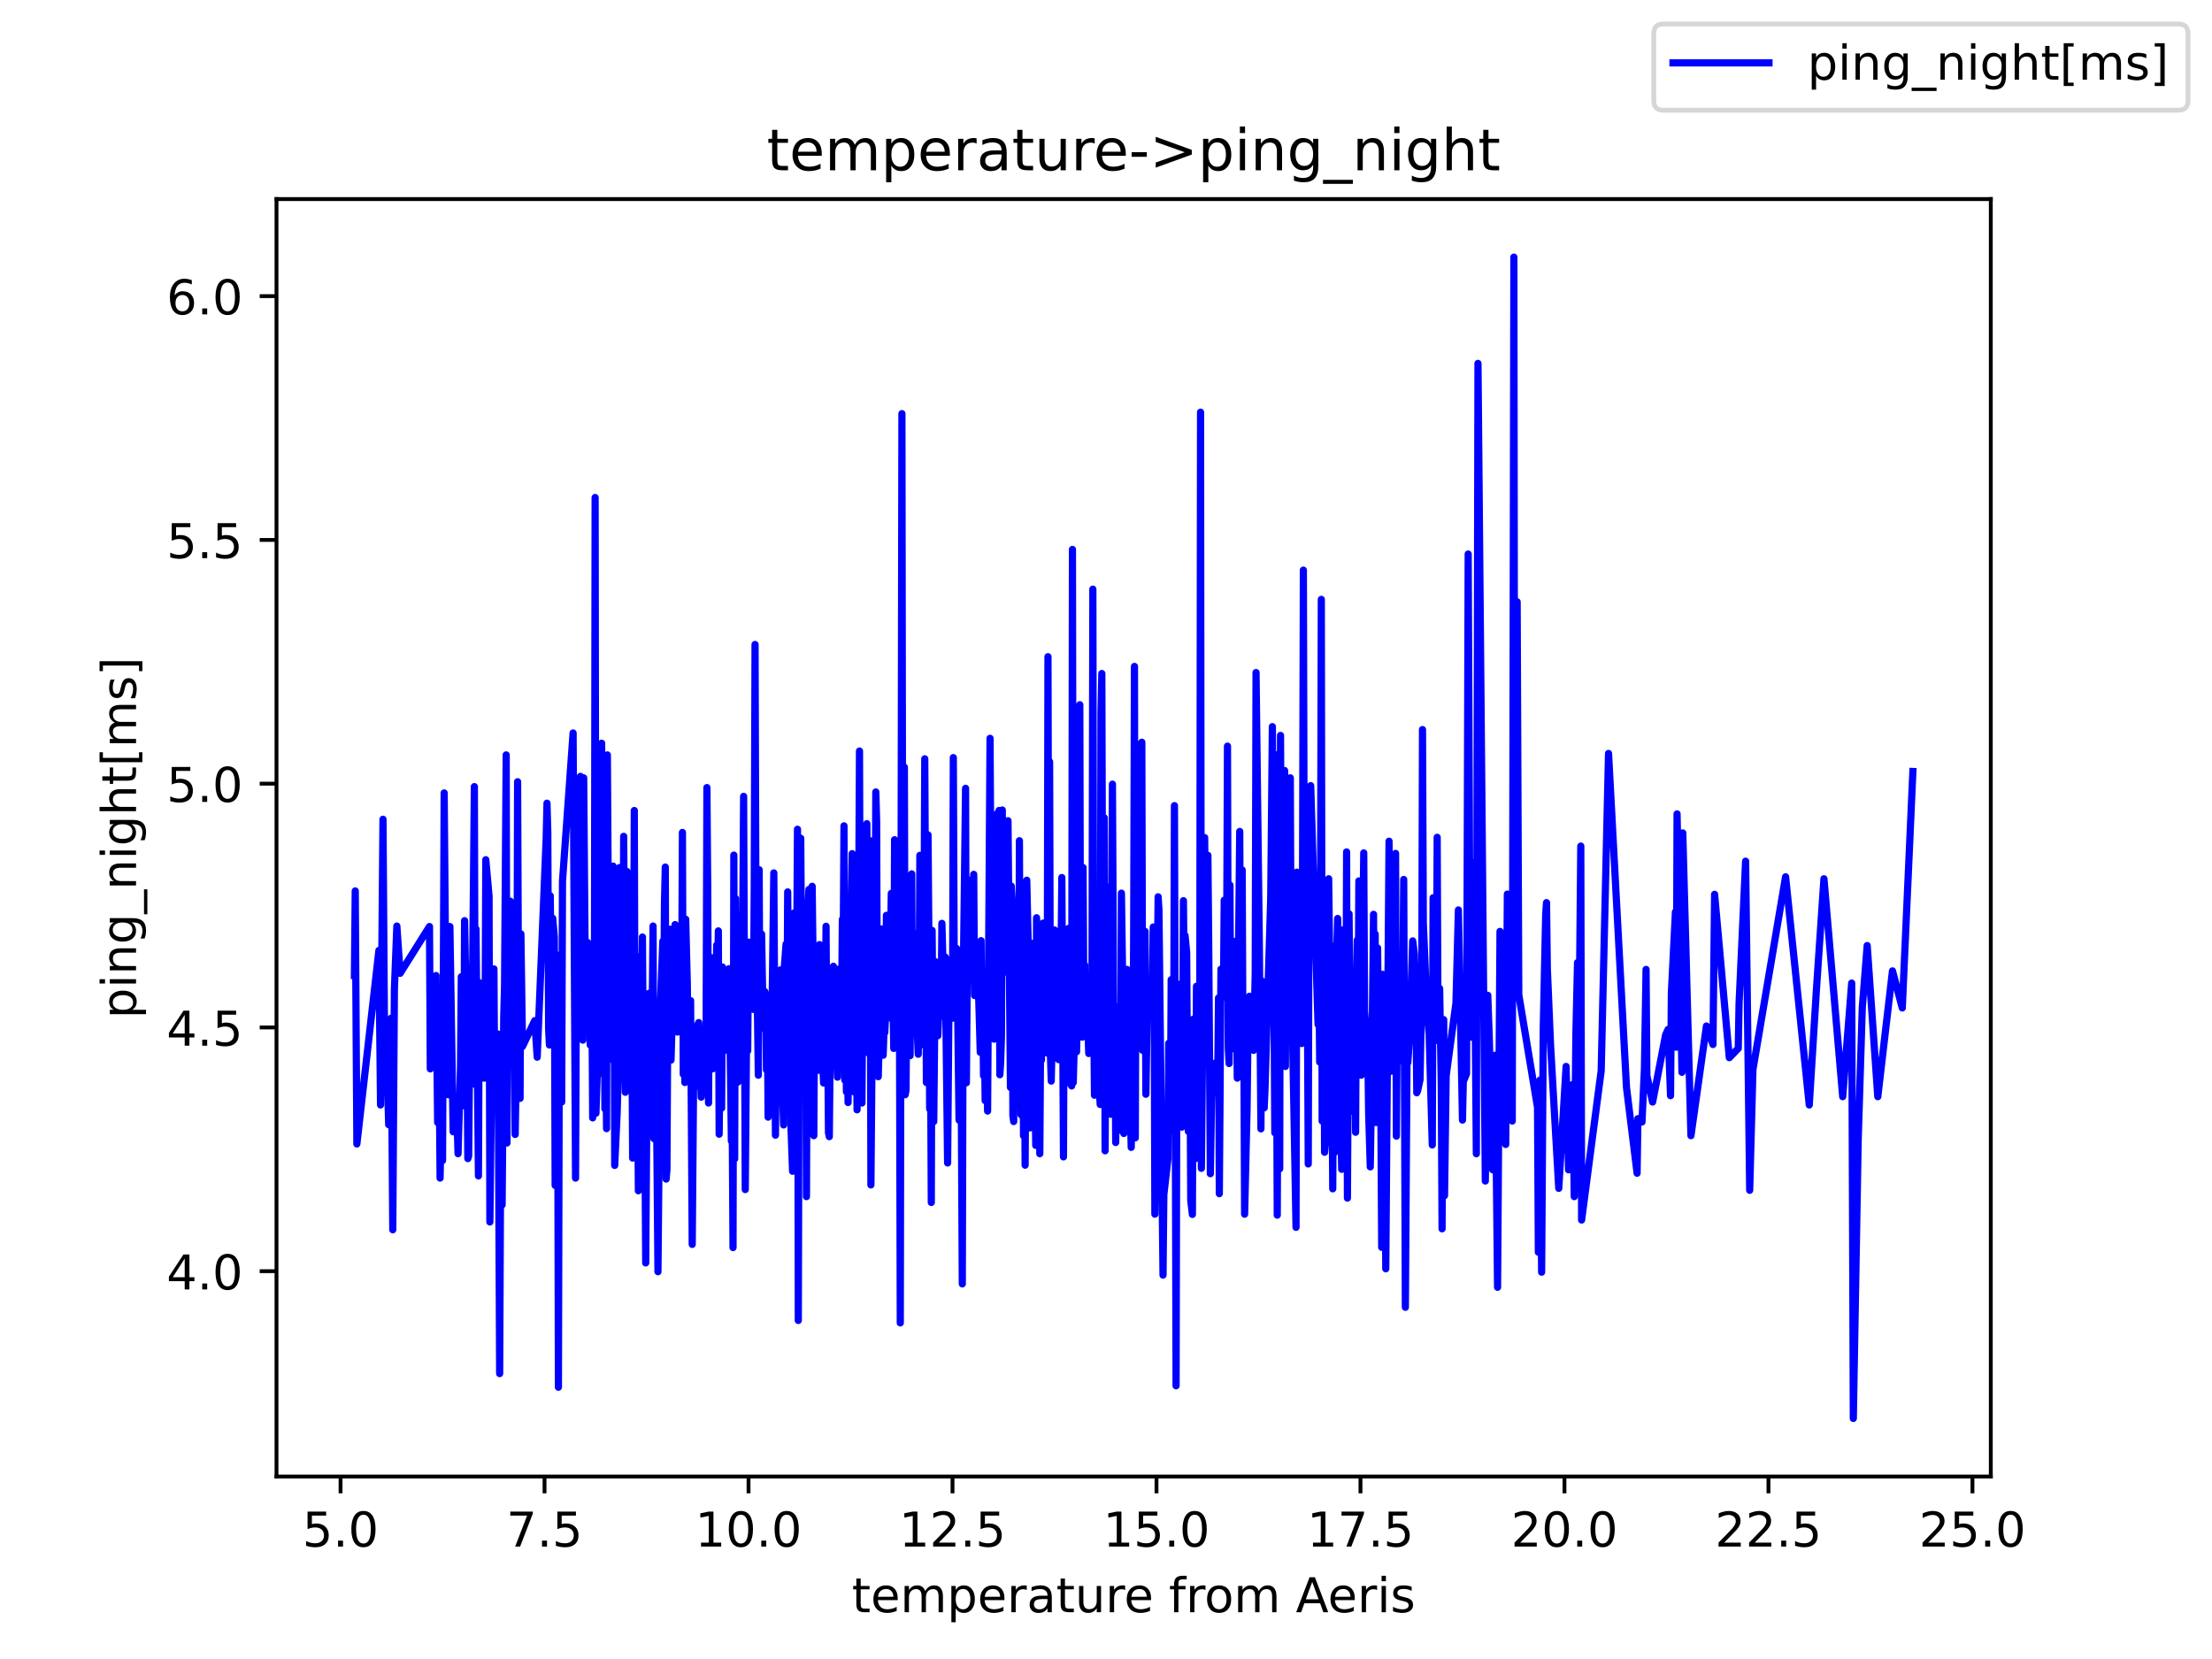 <?xml version="1.0" encoding="utf-8" standalone="no"?>
<!DOCTYPE svg PUBLIC "-//W3C//DTD SVG 1.1//EN"
  "http://www.w3.org/Graphics/SVG/1.1/DTD/svg11.dtd">
<!-- Created with matplotlib (https://matplotlib.org/) -->
<svg height="345.6pt" version="1.1" viewBox="0 0 460.8 345.6" width="460.8pt" xmlns="http://www.w3.org/2000/svg" xmlns:xlink="http://www.w3.org/1999/xlink">
 <defs>
  <style type="text/css">*{stroke-linecap:butt;stroke-linejoin:round;}</style>
 </defs>
 <g id="figure_1">
  <g id="patch_1">
   <path d="M 0 345.6 
L 460.8 345.6 
L 460.8 0 
L 0 0 
z
" style="fill:#ffffff;"/>
  </g>
  <g id="axes_1">
   <g id="patch_2">
    <path d="M 57.6 307.584 
L 414.72 307.584 
L 414.72 41.472 
L 57.6 41.472 
z
" style="fill:#ffffff;"/>
   </g>
   <g id="matplotlib.axis_1">
    <g id="xtick_1">
     <g id="line2d_1">
      <defs>
       <path d="M 0 0 
L 0 3.5 
" id="mc6a56d6d89" style="stroke:#000000;stroke-width:0.8;"/>
      </defs>
      <g>
       <use style="stroke:#000000;stroke-width:0.8;" x="70.943" xlink:href="#mc6a56d6d89" y="307.584"/>
      </g>
     </g>
     <g id="text_1">
      <!-- 5.0 -->
      <g transform="translate(62.992 322.182)scale(0.1 -0.1)">
       <defs>
        <path d="M 10.797 72.906 
L 49.516 72.906 
L 49.516 64.594 
L 19.828 64.594 
L 19.828 46.734 
Q 21.969 47.469 24.109 47.828 
Q 26.266 48.188 28.422 48.188 
Q 40.625 48.188 47.75 41.5 
Q 54.891 34.812 54.891 23.391 
Q 54.891 11.625 47.562 5.094 
Q 40.234 -1.422 26.906 -1.422 
Q 22.312 -1.422 17.547 -0.641 
Q 12.797 0.141 7.719 1.703 
L 7.719 11.625 
Q 12.109 9.234 16.797 8.062 
Q 21.484 6.891 26.703 6.891 
Q 35.156 6.891 40.078 11.328 
Q 45.016 15.766 45.016 23.391 
Q 45.016 31 40.078 35.438 
Q 35.156 39.891 26.703 39.891 
Q 22.75 39.891 18.812 39.016 
Q 14.891 38.141 10.797 36.281 
z
" id="DejaVuSans-53"/>
        <path d="M 10.688 12.406 
L 21 12.406 
L 21 0 
L 10.688 0 
z
" id="DejaVuSans-46"/>
        <path d="M 31.781 66.406 
Q 24.172 66.406 20.328 58.906 
Q 16.5 51.422 16.5 36.375 
Q 16.5 21.391 20.328 13.891 
Q 24.172 6.391 31.781 6.391 
Q 39.453 6.391 43.281 13.891 
Q 47.125 21.391 47.125 36.375 
Q 47.125 51.422 43.281 58.906 
Q 39.453 66.406 31.781 66.406 
z
M 31.781 74.219 
Q 44.047 74.219 50.516 64.516 
Q 56.984 54.828 56.984 36.375 
Q 56.984 17.969 50.516 8.266 
Q 44.047 -1.422 31.781 -1.422 
Q 19.531 -1.422 13.062 8.266 
Q 6.594 17.969 6.594 36.375 
Q 6.594 54.828 13.062 64.516 
Q 19.531 74.219 31.781 74.219 
z
" id="DejaVuSans-48"/>
       </defs>
       <use xlink:href="#DejaVuSans-53"/>
       <use x="63.623" xlink:href="#DejaVuSans-46"/>
       <use x="95.41" xlink:href="#DejaVuSans-48"/>
      </g>
     </g>
    </g>
    <g id="xtick_2">
     <g id="line2d_2">
      <g>
       <use style="stroke:#000000;stroke-width:0.8;" x="113.437" xlink:href="#mc6a56d6d89" y="307.584"/>
      </g>
     </g>
     <g id="text_2">
      <!-- 7.5 -->
      <g transform="translate(105.486 322.182)scale(0.1 -0.1)">
       <defs>
        <path d="M 8.203 72.906 
L 55.078 72.906 
L 55.078 68.703 
L 28.609 0 
L 18.312 0 
L 43.219 64.594 
L 8.203 64.594 
z
" id="DejaVuSans-55"/>
       </defs>
       <use xlink:href="#DejaVuSans-55"/>
       <use x="63.623" xlink:href="#DejaVuSans-46"/>
       <use x="95.41" xlink:href="#DejaVuSans-53"/>
      </g>
     </g>
    </g>
    <g id="xtick_3">
     <g id="line2d_3">
      <g>
       <use style="stroke:#000000;stroke-width:0.8;" x="155.931" xlink:href="#mc6a56d6d89" y="307.584"/>
      </g>
     </g>
     <g id="text_3">
      <!-- 10.0 -->
      <g transform="translate(144.798 322.182)scale(0.1 -0.1)">
       <defs>
        <path d="M 12.406 8.297 
L 28.516 8.297 
L 28.516 63.922 
L 10.984 60.406 
L 10.984 69.391 
L 28.422 72.906 
L 38.281 72.906 
L 38.281 8.297 
L 54.391 8.297 
L 54.391 0 
L 12.406 0 
z
" id="DejaVuSans-49"/>
       </defs>
       <use xlink:href="#DejaVuSans-49"/>
       <use x="63.623" xlink:href="#DejaVuSans-48"/>
       <use x="127.246" xlink:href="#DejaVuSans-46"/>
       <use x="159.033" xlink:href="#DejaVuSans-48"/>
      </g>
     </g>
    </g>
    <g id="xtick_4">
     <g id="line2d_4">
      <g>
       <use style="stroke:#000000;stroke-width:0.8;" x="198.425" xlink:href="#mc6a56d6d89" y="307.584"/>
      </g>
     </g>
     <g id="text_4">
      <!-- 12.5 -->
      <g transform="translate(187.292 322.182)scale(0.1 -0.1)">
       <defs>
        <path d="M 19.188 8.297 
L 53.609 8.297 
L 53.609 0 
L 7.328 0 
L 7.328 8.297 
Q 12.938 14.109 22.625 23.891 
Q 32.328 33.688 34.812 36.531 
Q 39.547 41.844 41.422 45.531 
Q 43.312 49.219 43.312 52.781 
Q 43.312 58.594 39.234 62.25 
Q 35.156 65.922 28.609 65.922 
Q 23.969 65.922 18.812 64.312 
Q 13.672 62.703 7.812 59.422 
L 7.812 69.391 
Q 13.766 71.781 18.938 73 
Q 24.125 74.219 28.422 74.219 
Q 39.75 74.219 46.484 68.547 
Q 53.219 62.891 53.219 53.422 
Q 53.219 48.922 51.531 44.891 
Q 49.859 40.875 45.406 35.406 
Q 44.188 33.984 37.641 27.219 
Q 31.109 20.453 19.188 8.297 
z
" id="DejaVuSans-50"/>
       </defs>
       <use xlink:href="#DejaVuSans-49"/>
       <use x="63.623" xlink:href="#DejaVuSans-50"/>
       <use x="127.246" xlink:href="#DejaVuSans-46"/>
       <use x="159.033" xlink:href="#DejaVuSans-53"/>
      </g>
     </g>
    </g>
    <g id="xtick_5">
     <g id="line2d_5">
      <g>
       <use style="stroke:#000000;stroke-width:0.8;" x="240.919" xlink:href="#mc6a56d6d89" y="307.584"/>
      </g>
     </g>
     <g id="text_5">
      <!-- 15.0 -->
      <g transform="translate(229.787 322.182)scale(0.1 -0.1)">
       <use xlink:href="#DejaVuSans-49"/>
       <use x="63.623" xlink:href="#DejaVuSans-53"/>
       <use x="127.246" xlink:href="#DejaVuSans-46"/>
       <use x="159.033" xlink:href="#DejaVuSans-48"/>
      </g>
     </g>
    </g>
    <g id="xtick_6">
     <g id="line2d_6">
      <g>
       <use style="stroke:#000000;stroke-width:0.8;" x="283.413" xlink:href="#mc6a56d6d89" y="307.584"/>
      </g>
     </g>
     <g id="text_6">
      <!-- 17.5 -->
      <g transform="translate(272.281 322.182)scale(0.1 -0.1)">
       <use xlink:href="#DejaVuSans-49"/>
       <use x="63.623" xlink:href="#DejaVuSans-55"/>
       <use x="127.246" xlink:href="#DejaVuSans-46"/>
       <use x="159.033" xlink:href="#DejaVuSans-53"/>
      </g>
     </g>
    </g>
    <g id="xtick_7">
     <g id="line2d_7">
      <g>
       <use style="stroke:#000000;stroke-width:0.8;" x="325.907" xlink:href="#mc6a56d6d89" y="307.584"/>
      </g>
     </g>
     <g id="text_7">
      <!-- 20.0 -->
      <g transform="translate(314.775 322.182)scale(0.1 -0.1)">
       <use xlink:href="#DejaVuSans-50"/>
       <use x="63.623" xlink:href="#DejaVuSans-48"/>
       <use x="127.246" xlink:href="#DejaVuSans-46"/>
       <use x="159.033" xlink:href="#DejaVuSans-48"/>
      </g>
     </g>
    </g>
    <g id="xtick_8">
     <g id="line2d_8">
      <g>
       <use style="stroke:#000000;stroke-width:0.8;" x="368.401" xlink:href="#mc6a56d6d89" y="307.584"/>
      </g>
     </g>
     <g id="text_8">
      <!-- 22.5 -->
      <g transform="translate(357.269 322.182)scale(0.1 -0.1)">
       <use xlink:href="#DejaVuSans-50"/>
       <use x="63.623" xlink:href="#DejaVuSans-50"/>
       <use x="127.246" xlink:href="#DejaVuSans-46"/>
       <use x="159.033" xlink:href="#DejaVuSans-53"/>
      </g>
     </g>
    </g>
    <g id="xtick_9">
     <g id="line2d_9">
      <g>
       <use style="stroke:#000000;stroke-width:0.8;" x="410.896" xlink:href="#mc6a56d6d89" y="307.584"/>
      </g>
     </g>
     <g id="text_9">
      <!-- 25.0 -->
      <g transform="translate(399.763 322.182)scale(0.1 -0.1)">
       <use xlink:href="#DejaVuSans-50"/>
       <use x="63.623" xlink:href="#DejaVuSans-53"/>
       <use x="127.246" xlink:href="#DejaVuSans-46"/>
       <use x="159.033" xlink:href="#DejaVuSans-48"/>
      </g>
     </g>
    </g>
    <g id="text_10">
     <!-- temperature from Aeris -->
     <g transform="translate(177.465 335.861)scale(0.1 -0.1)">
      <defs>
       <path d="M 18.312 70.219 
L 18.312 54.688 
L 36.812 54.688 
L 36.812 47.703 
L 18.312 47.703 
L 18.312 18.016 
Q 18.312 11.328 20.141 9.422 
Q 21.969 7.516 27.594 7.516 
L 36.812 7.516 
L 36.812 0 
L 27.594 0 
Q 17.188 0 13.234 3.875 
Q 9.281 7.766 9.281 18.016 
L 9.281 47.703 
L 2.688 47.703 
L 2.688 54.688 
L 9.281 54.688 
L 9.281 70.219 
z
" id="DejaVuSans-116"/>
       <path d="M 56.203 29.594 
L 56.203 25.203 
L 14.891 25.203 
Q 15.484 15.922 20.484 11.062 
Q 25.484 6.203 34.422 6.203 
Q 39.594 6.203 44.453 7.469 
Q 49.312 8.734 54.109 11.281 
L 54.109 2.781 
Q 49.266 0.734 44.188 -0.344 
Q 39.109 -1.422 33.891 -1.422 
Q 20.797 -1.422 13.156 6.188 
Q 5.516 13.812 5.516 26.812 
Q 5.516 40.234 12.766 48.109 
Q 20.016 56 32.328 56 
Q 43.359 56 49.781 48.891 
Q 56.203 41.797 56.203 29.594 
z
M 47.219 32.234 
Q 47.125 39.594 43.094 43.984 
Q 39.062 48.391 32.422 48.391 
Q 24.906 48.391 20.391 44.141 
Q 15.875 39.891 15.188 32.172 
z
" id="DejaVuSans-101"/>
       <path d="M 52 44.188 
Q 55.375 50.25 60.062 53.125 
Q 64.75 56 71.094 56 
Q 79.641 56 84.281 50.016 
Q 88.922 44.047 88.922 33.016 
L 88.922 0 
L 79.891 0 
L 79.891 32.719 
Q 79.891 40.578 77.094 44.375 
Q 74.312 48.188 68.609 48.188 
Q 61.625 48.188 57.562 43.547 
Q 53.516 38.922 53.516 30.906 
L 53.516 0 
L 44.484 0 
L 44.484 32.719 
Q 44.484 40.625 41.703 44.406 
Q 38.922 48.188 33.109 48.188 
Q 26.219 48.188 22.156 43.531 
Q 18.109 38.875 18.109 30.906 
L 18.109 0 
L 9.078 0 
L 9.078 54.688 
L 18.109 54.688 
L 18.109 46.188 
Q 21.188 51.219 25.484 53.609 
Q 29.781 56 35.688 56 
Q 41.656 56 45.828 52.969 
Q 50 49.953 52 44.188 
z
" id="DejaVuSans-109"/>
       <path d="M 18.109 8.203 
L 18.109 -20.797 
L 9.078 -20.797 
L 9.078 54.688 
L 18.109 54.688 
L 18.109 46.391 
Q 20.953 51.266 25.266 53.625 
Q 29.594 56 35.594 56 
Q 45.562 56 51.781 48.094 
Q 58.016 40.188 58.016 27.297 
Q 58.016 14.406 51.781 6.484 
Q 45.562 -1.422 35.594 -1.422 
Q 29.594 -1.422 25.266 0.953 
Q 20.953 3.328 18.109 8.203 
z
M 48.688 27.297 
Q 48.688 37.203 44.609 42.844 
Q 40.531 48.484 33.406 48.484 
Q 26.266 48.484 22.188 42.844 
Q 18.109 37.203 18.109 27.297 
Q 18.109 17.391 22.188 11.75 
Q 26.266 6.109 33.406 6.109 
Q 40.531 6.109 44.609 11.75 
Q 48.688 17.391 48.688 27.297 
z
" id="DejaVuSans-112"/>
       <path d="M 41.109 46.297 
Q 39.594 47.172 37.812 47.578 
Q 36.031 48 33.891 48 
Q 26.266 48 22.188 43.047 
Q 18.109 38.094 18.109 28.812 
L 18.109 0 
L 9.078 0 
L 9.078 54.688 
L 18.109 54.688 
L 18.109 46.188 
Q 20.953 51.172 25.484 53.578 
Q 30.031 56 36.531 56 
Q 37.453 56 38.578 55.875 
Q 39.703 55.766 41.062 55.516 
z
" id="DejaVuSans-114"/>
       <path d="M 34.281 27.484 
Q 23.391 27.484 19.188 25 
Q 14.984 22.516 14.984 16.5 
Q 14.984 11.719 18.141 8.906 
Q 21.297 6.109 26.703 6.109 
Q 34.188 6.109 38.703 11.406 
Q 43.219 16.703 43.219 25.484 
L 43.219 27.484 
z
M 52.203 31.203 
L 52.203 0 
L 43.219 0 
L 43.219 8.297 
Q 40.141 3.328 35.547 0.953 
Q 30.953 -1.422 24.312 -1.422 
Q 15.922 -1.422 10.953 3.297 
Q 6 8.016 6 15.922 
Q 6 25.141 12.172 29.828 
Q 18.359 34.516 30.609 34.516 
L 43.219 34.516 
L 43.219 35.406 
Q 43.219 41.609 39.141 45 
Q 35.062 48.391 27.688 48.391 
Q 23 48.391 18.547 47.266 
Q 14.109 46.141 10.016 43.891 
L 10.016 52.203 
Q 14.938 54.109 19.578 55.047 
Q 24.219 56 28.609 56 
Q 40.484 56 46.344 49.844 
Q 52.203 43.703 52.203 31.203 
z
" id="DejaVuSans-97"/>
       <path d="M 8.5 21.578 
L 8.5 54.688 
L 17.484 54.688 
L 17.484 21.922 
Q 17.484 14.156 20.5 10.266 
Q 23.531 6.391 29.594 6.391 
Q 36.859 6.391 41.078 11.031 
Q 45.312 15.672 45.312 23.688 
L 45.312 54.688 
L 54.297 54.688 
L 54.297 0 
L 45.312 0 
L 45.312 8.406 
Q 42.047 3.422 37.719 1 
Q 33.406 -1.422 27.688 -1.422 
Q 18.266 -1.422 13.375 4.438 
Q 8.5 10.297 8.5 21.578 
z
M 31.109 56 
z
" id="DejaVuSans-117"/>
       <path id="DejaVuSans-32"/>
       <path d="M 37.109 75.984 
L 37.109 68.5 
L 28.516 68.5 
Q 23.688 68.5 21.797 66.547 
Q 19.922 64.594 19.922 59.516 
L 19.922 54.688 
L 34.719 54.688 
L 34.719 47.703 
L 19.922 47.703 
L 19.922 0 
L 10.891 0 
L 10.891 47.703 
L 2.297 47.703 
L 2.297 54.688 
L 10.891 54.688 
L 10.891 58.5 
Q 10.891 67.625 15.141 71.797 
Q 19.391 75.984 28.609 75.984 
z
" id="DejaVuSans-102"/>
       <path d="M 30.609 48.391 
Q 23.391 48.391 19.188 42.75 
Q 14.984 37.109 14.984 27.297 
Q 14.984 17.484 19.156 11.844 
Q 23.344 6.203 30.609 6.203 
Q 37.797 6.203 41.984 11.859 
Q 46.188 17.531 46.188 27.297 
Q 46.188 37.016 41.984 42.703 
Q 37.797 48.391 30.609 48.391 
z
M 30.609 56 
Q 42.328 56 49.016 48.375 
Q 55.719 40.766 55.719 27.297 
Q 55.719 13.875 49.016 6.219 
Q 42.328 -1.422 30.609 -1.422 
Q 18.844 -1.422 12.172 6.219 
Q 5.516 13.875 5.516 27.297 
Q 5.516 40.766 12.172 48.375 
Q 18.844 56 30.609 56 
z
" id="DejaVuSans-111"/>
       <path d="M 34.188 63.188 
L 20.797 26.906 
L 47.609 26.906 
z
M 28.609 72.906 
L 39.797 72.906 
L 67.578 0 
L 57.328 0 
L 50.688 18.703 
L 17.828 18.703 
L 11.188 0 
L 0.781 0 
z
" id="DejaVuSans-65"/>
       <path d="M 9.422 54.688 
L 18.406 54.688 
L 18.406 0 
L 9.422 0 
z
M 9.422 75.984 
L 18.406 75.984 
L 18.406 64.594 
L 9.422 64.594 
z
" id="DejaVuSans-105"/>
       <path d="M 44.281 53.078 
L 44.281 44.578 
Q 40.484 46.531 36.375 47.5 
Q 32.281 48.484 27.875 48.484 
Q 21.188 48.484 17.844 46.438 
Q 14.5 44.391 14.5 40.281 
Q 14.5 37.156 16.891 35.375 
Q 19.281 33.594 26.516 31.984 
L 29.594 31.297 
Q 39.156 29.25 43.188 25.516 
Q 47.219 21.781 47.219 15.094 
Q 47.219 7.469 41.188 3.016 
Q 35.156 -1.422 24.609 -1.422 
Q 20.219 -1.422 15.453 -0.562 
Q 10.688 0.297 5.422 2 
L 5.422 11.281 
Q 10.406 8.688 15.234 7.391 
Q 20.062 6.109 24.812 6.109 
Q 31.156 6.109 34.562 8.281 
Q 37.984 10.453 37.984 14.406 
Q 37.984 18.062 35.516 20.016 
Q 33.062 21.969 24.703 23.781 
L 21.578 24.516 
Q 13.234 26.266 9.516 29.906 
Q 5.812 33.547 5.812 39.891 
Q 5.812 47.609 11.281 51.797 
Q 16.75 56 26.812 56 
Q 31.781 56 36.172 55.266 
Q 40.578 54.547 44.281 53.078 
z
" id="DejaVuSans-115"/>
      </defs>
      <use xlink:href="#DejaVuSans-116"/>
      <use x="39.209" xlink:href="#DejaVuSans-101"/>
      <use x="100.732" xlink:href="#DejaVuSans-109"/>
      <use x="198.145" xlink:href="#DejaVuSans-112"/>
      <use x="261.621" xlink:href="#DejaVuSans-101"/>
      <use x="323.145" xlink:href="#DejaVuSans-114"/>
      <use x="364.258" xlink:href="#DejaVuSans-97"/>
      <use x="425.537" xlink:href="#DejaVuSans-116"/>
      <use x="464.746" xlink:href="#DejaVuSans-117"/>
      <use x="528.125" xlink:href="#DejaVuSans-114"/>
      <use x="566.988" xlink:href="#DejaVuSans-101"/>
      <use x="628.512" xlink:href="#DejaVuSans-32"/>
      <use x="660.299" xlink:href="#DejaVuSans-102"/>
      <use x="695.504" xlink:href="#DejaVuSans-114"/>
      <use x="734.367" xlink:href="#DejaVuSans-111"/>
      <use x="795.549" xlink:href="#DejaVuSans-109"/>
      <use x="892.961" xlink:href="#DejaVuSans-32"/>
      <use x="924.748" xlink:href="#DejaVuSans-65"/>
      <use x="991.406" xlink:href="#DejaVuSans-101"/>
      <use x="1052.93" xlink:href="#DejaVuSans-114"/>
      <use x="1094.043" xlink:href="#DejaVuSans-105"/>
      <use x="1121.826" xlink:href="#DejaVuSans-115"/>
     </g>
    </g>
   </g>
   <g id="matplotlib.axis_2">
    <g id="ytick_1">
     <g id="line2d_10">
      <defs>
       <path d="M 0 0 
L -3.5 0 
" id="maa6e680fe8" style="stroke:#000000;stroke-width:0.8;"/>
      </defs>
      <g>
       <use style="stroke:#000000;stroke-width:0.8;" x="57.6" xlink:href="#maa6e680fe8" y="264.816"/>
      </g>
     </g>
     <g id="text_11">
      <!-- 4.0 -->
      <g transform="translate(34.697 268.616)scale(0.1 -0.1)">
       <defs>
        <path d="M 37.797 64.312 
L 12.891 25.391 
L 37.797 25.391 
z
M 35.203 72.906 
L 47.609 72.906 
L 47.609 25.391 
L 58.016 25.391 
L 58.016 17.188 
L 47.609 17.188 
L 47.609 0 
L 37.797 0 
L 37.797 17.188 
L 4.891 17.188 
L 4.891 26.703 
z
" id="DejaVuSans-52"/>
       </defs>
       <use xlink:href="#DejaVuSans-52"/>
       <use x="63.623" xlink:href="#DejaVuSans-46"/>
       <use x="95.41" xlink:href="#DejaVuSans-48"/>
      </g>
     </g>
    </g>
    <g id="ytick_2">
     <g id="line2d_11">
      <g>
       <use style="stroke:#000000;stroke-width:0.8;" x="57.6" xlink:href="#maa6e680fe8" y="214.036"/>
      </g>
     </g>
     <g id="text_12">
      <!-- 4.5 -->
      <g transform="translate(34.697 217.835)scale(0.1 -0.1)">
       <use xlink:href="#DejaVuSans-52"/>
       <use x="63.623" xlink:href="#DejaVuSans-46"/>
       <use x="95.41" xlink:href="#DejaVuSans-53"/>
      </g>
     </g>
    </g>
    <g id="ytick_3">
     <g id="line2d_12">
      <g>
       <use style="stroke:#000000;stroke-width:0.8;" x="57.6" xlink:href="#maa6e680fe8" y="163.255"/>
      </g>
     </g>
     <g id="text_13">
      <!-- 5.0 -->
      <g transform="translate(34.697 167.054)scale(0.1 -0.1)">
       <use xlink:href="#DejaVuSans-53"/>
       <use x="63.623" xlink:href="#DejaVuSans-46"/>
       <use x="95.41" xlink:href="#DejaVuSans-48"/>
      </g>
     </g>
    </g>
    <g id="ytick_4">
     <g id="line2d_13">
      <g>
       <use style="stroke:#000000;stroke-width:0.8;" x="57.6" xlink:href="#maa6e680fe8" y="112.474"/>
      </g>
     </g>
     <g id="text_14">
      <!-- 5.5 -->
      <g transform="translate(34.697 116.273)scale(0.1 -0.1)">
       <use xlink:href="#DejaVuSans-53"/>
       <use x="63.623" xlink:href="#DejaVuSans-46"/>
       <use x="95.41" xlink:href="#DejaVuSans-53"/>
      </g>
     </g>
    </g>
    <g id="ytick_5">
     <g id="line2d_14">
      <g>
       <use style="stroke:#000000;stroke-width:0.8;" x="57.6" xlink:href="#maa6e680fe8" y="61.693"/>
      </g>
     </g>
     <g id="text_15">
      <!-- 6.0 -->
      <g transform="translate(34.697 65.492)scale(0.1 -0.1)">
       <defs>
        <path d="M 33.016 40.375 
Q 26.375 40.375 22.484 35.828 
Q 18.609 31.297 18.609 23.391 
Q 18.609 15.531 22.484 10.953 
Q 26.375 6.391 33.016 6.391 
Q 39.656 6.391 43.531 10.953 
Q 47.406 15.531 47.406 23.391 
Q 47.406 31.297 43.531 35.828 
Q 39.656 40.375 33.016 40.375 
z
M 52.594 71.297 
L 52.594 62.312 
Q 48.875 64.062 45.094 64.984 
Q 41.312 65.922 37.594 65.922 
Q 27.828 65.922 22.672 59.328 
Q 17.531 52.734 16.797 39.406 
Q 19.672 43.656 24.016 45.922 
Q 28.375 48.188 33.594 48.188 
Q 44.578 48.188 50.953 41.516 
Q 57.328 34.859 57.328 23.391 
Q 57.328 12.156 50.688 5.359 
Q 44.047 -1.422 33.016 -1.422 
Q 20.359 -1.422 13.672 8.266 
Q 6.984 17.969 6.984 36.375 
Q 6.984 53.656 15.188 63.938 
Q 23.391 74.219 37.203 74.219 
Q 40.922 74.219 44.703 73.484 
Q 48.484 72.75 52.594 71.297 
z
" id="DejaVuSans-54"/>
       </defs>
       <use xlink:href="#DejaVuSans-54"/>
       <use x="63.623" xlink:href="#DejaVuSans-46"/>
       <use x="95.41" xlink:href="#DejaVuSans-48"/>
      </g>
     </g>
    </g>
    <g id="text_16">
     <!-- ping_night[ms] -->
     <g transform="translate(28.339 212.172)rotate(-90)scale(0.1 -0.1)">
      <defs>
       <path d="M 54.891 33.016 
L 54.891 0 
L 45.906 0 
L 45.906 32.719 
Q 45.906 40.484 42.875 44.328 
Q 39.844 48.188 33.797 48.188 
Q 26.516 48.188 22.312 43.547 
Q 18.109 38.922 18.109 30.906 
L 18.109 0 
L 9.078 0 
L 9.078 54.688 
L 18.109 54.688 
L 18.109 46.188 
Q 21.344 51.125 25.703 53.562 
Q 30.078 56 35.797 56 
Q 45.219 56 50.047 50.172 
Q 54.891 44.344 54.891 33.016 
z
" id="DejaVuSans-110"/>
       <path d="M 45.406 27.984 
Q 45.406 37.75 41.375 43.109 
Q 37.359 48.484 30.078 48.484 
Q 22.859 48.484 18.828 43.109 
Q 14.797 37.75 14.797 27.984 
Q 14.797 18.266 18.828 12.891 
Q 22.859 7.516 30.078 7.516 
Q 37.359 7.516 41.375 12.891 
Q 45.406 18.266 45.406 27.984 
z
M 54.391 6.781 
Q 54.391 -7.172 48.188 -13.984 
Q 42 -20.797 29.203 -20.797 
Q 24.469 -20.797 20.266 -20.094 
Q 16.062 -19.391 12.109 -17.922 
L 12.109 -9.188 
Q 16.062 -11.328 19.922 -12.344 
Q 23.781 -13.375 27.781 -13.375 
Q 36.625 -13.375 41.016 -8.766 
Q 45.406 -4.156 45.406 5.172 
L 45.406 9.625 
Q 42.625 4.781 38.281 2.391 
Q 33.938 0 27.875 0 
Q 17.828 0 11.672 7.656 
Q 5.516 15.328 5.516 27.984 
Q 5.516 40.672 11.672 48.328 
Q 17.828 56 27.875 56 
Q 33.938 56 38.281 53.609 
Q 42.625 51.219 45.406 46.391 
L 45.406 54.688 
L 54.391 54.688 
z
" id="DejaVuSans-103"/>
       <path d="M 50.984 -16.609 
L 50.984 -23.578 
L -0.984 -23.578 
L -0.984 -16.609 
z
" id="DejaVuSans-95"/>
       <path d="M 54.891 33.016 
L 54.891 0 
L 45.906 0 
L 45.906 32.719 
Q 45.906 40.484 42.875 44.328 
Q 39.844 48.188 33.797 48.188 
Q 26.516 48.188 22.312 43.547 
Q 18.109 38.922 18.109 30.906 
L 18.109 0 
L 9.078 0 
L 9.078 75.984 
L 18.109 75.984 
L 18.109 46.188 
Q 21.344 51.125 25.703 53.562 
Q 30.078 56 35.797 56 
Q 45.219 56 50.047 50.172 
Q 54.891 44.344 54.891 33.016 
z
" id="DejaVuSans-104"/>
       <path d="M 8.594 75.984 
L 29.297 75.984 
L 29.297 69 
L 17.578 69 
L 17.578 -6.203 
L 29.297 -6.203 
L 29.297 -13.188 
L 8.594 -13.188 
z
" id="DejaVuSans-91"/>
       <path d="M 30.422 75.984 
L 30.422 -13.188 
L 9.719 -13.188 
L 9.719 -6.203 
L 21.391 -6.203 
L 21.391 69 
L 9.719 69 
L 9.719 75.984 
z
" id="DejaVuSans-93"/>
      </defs>
      <use xlink:href="#DejaVuSans-112"/>
      <use x="63.477" xlink:href="#DejaVuSans-105"/>
      <use x="91.26" xlink:href="#DejaVuSans-110"/>
      <use x="154.639" xlink:href="#DejaVuSans-103"/>
      <use x="218.115" xlink:href="#DejaVuSans-95"/>
      <use x="268.115" xlink:href="#DejaVuSans-110"/>
      <use x="331.494" xlink:href="#DejaVuSans-105"/>
      <use x="359.277" xlink:href="#DejaVuSans-103"/>
      <use x="422.754" xlink:href="#DejaVuSans-104"/>
      <use x="486.133" xlink:href="#DejaVuSans-116"/>
      <use x="525.342" xlink:href="#DejaVuSans-91"/>
      <use x="564.355" xlink:href="#DejaVuSans-109"/>
      <use x="661.768" xlink:href="#DejaVuSans-115"/>
      <use x="713.867" xlink:href="#DejaVuSans-93"/>
     </g>
    </g>
   </g>
   <g id="line2d_15">
    <path clip-path="url(#p25b50c7aae)" d="M 73.833 203.219 
L 74.003 185.598 
L 74.343 238.309 
L 78.932 197.989 
L 79.272 230.184 
L 79.782 170.669 
L 80.122 218.301 
L 80.632 222.668 
L 80.972 234.297 
L 81.482 212.106 
L 81.822 256.184 
L 82.162 206.012 
L 82.671 192.911 
L 83.351 202.762 
L 89.471 193.012 
L 89.641 222.668 
L 90.32 208.246 
L 90.83 203.219 
L 91.17 233.84 
L 91.34 206.469 
L 91.68 245.418 
L 91.85 236.328 
L 92.02 214.848 
L 92.19 241.762 
L 92.53 165.184 
L 93.04 227.543 
L 93.38 228.051 
L 93.72 193.012 
L 94.4 235.77 
L 95.08 228.762 
L 95.42 240.34 
L 95.93 222.364 
L 96.1 203.473 
L 96.61 230.336 
L 96.78 191.793 
L 97.289 219.317 
L 97.459 241.356 
L 97.629 240.848 
L 97.969 203.879 
L 98.139 215.965 
L 98.479 199.817 
L 98.819 163.864 
L 98.989 225.918 
L 99.159 193.52 
L 99.669 244.961 
L 99.839 204.692 
L 100.349 214.95 
L 100.519 205.352 
L 100.859 224.598 
L 101.029 220.383 
L 101.199 179.098 
L 101.879 186.715 
L 102.049 254.559 
L 102.389 226.528 
L 102.899 201.848 
L 103.069 230.082 
L 103.409 228.864 
L 103.749 215.407 
L 104.088 286.144 
L 104.258 248.668 
L 104.428 235.973 
L 104.598 251.004 
L 104.938 211.7 
L 105.108 205.352 
L 105.448 157.263 
L 105.618 238.106 
L 105.788 201.543 
L 105.958 194.993 
L 106.298 187.731 
L 106.468 216.676 
L 106.638 207.739 
L 106.808 207.282 
L 106.978 209.313 
L 107.148 217.387 
L 107.318 236.328 
L 107.488 226.426 
L 107.658 223.379 
L 107.828 162.848 
L 107.998 205.657 
L 108.338 228.813 
L 108.508 194.536 
L 108.848 217.996 
L 111.397 212.614 
L 111.907 220.231 
L 113.777 174.731 
L 113.947 167.317 
L 114.117 173.411 
L 114.287 214.289 
L 114.457 217.692 
L 114.627 186.614 
L 114.967 217.387 
L 115.137 191.286 
L 115.477 195.247 
L 115.647 246.942 
L 115.817 198.801 
L 115.987 228.914 
L 116.157 214.594 
L 116.327 288.988 
L 116.497 220.129 
L 117.007 229.574 
L 117.177 183.567 
L 119.386 152.692 
L 119.896 245.418 
L 120.236 165.387 
L 120.406 207.434 
L 120.576 189.102 
L 120.746 188.848 
L 120.916 161.731 
L 121.086 210.887 
L 121.256 216.371 
L 121.426 216.676 
L 121.596 162.036 
L 121.936 204.082 
L 122.106 196.567 
L 122.276 213.68 
L 122.446 196.364 
L 122.616 206.317 
L 122.786 198.598 
L 122.956 217.692 
L 123.296 205.606 
L 123.466 232.875 
L 123.636 211.395 
L 123.806 226.02 
L 123.976 103.638 
L 124.146 231.91 
L 124.656 216.575 
L 124.826 190.473 
L 125.166 205.403 
L 125.336 154.825 
L 125.505 221.754 
L 125.675 223.785 
L 125.845 195.754 
L 126.015 230.996 
L 126.185 216.118 
L 126.355 235.11 
L 126.525 157.263 
L 126.865 211.09 
L 127.035 191.59 
L 127.375 197.075 
L 127.545 220.739 
L 127.715 180.419 
L 127.885 180.926 
L 128.055 242.777 
L 128.565 231.809 
L 128.905 219.621 
L 129.075 180.723 
L 129.245 210.379 
L 129.585 188.188 
L 129.755 222.059 
L 129.925 174.223 
L 130.265 227.543 
L 130.605 181.536 
L 130.775 225.918 
L 130.945 214.543 
L 131.115 184.43 
L 131.285 218.707 
L 131.455 185.903 
L 131.795 241.254 
L 131.965 217.032 
L 132.135 168.841 
L 132.305 227.848 
L 132.475 205.098 
L 132.644 199.207 
L 132.984 248.059 
L 133.494 219.367 
L 133.834 195.196 
L 134.004 222.059 
L 134.174 211.801 
L 134.514 263.09 
L 134.854 216.828 
L 135.024 223.989 
L 135.194 206.926 
L 135.364 224.496 
L 135.704 219.571 
L 135.874 209.77 
L 136.044 192.911 
L 136.214 237.192 
L 136.554 234.551 
L 136.724 225.563 
L 137.064 264.918 
L 137.574 209.059 
L 138.084 196.059 
L 138.254 210.836 
L 138.424 187.883 
L 138.594 180.622 
L 138.764 245.621 
L 138.934 243.692 
L 139.104 213.121 
L 139.614 193.571 
L 139.783 220.84 
L 140.633 192.606 
L 141.143 215 
L 141.483 210.227 
L 141.653 210.887 
L 141.823 212.512 
L 141.993 206.774 
L 142.163 173.411 
L 142.333 223.785 
L 142.503 202.864 
L 142.673 225.512 
L 142.843 191.489 
L 143.183 205.047 
L 143.353 225.106 
L 143.863 208.45 
L 144.203 259.23 
L 144.543 218.2 
L 144.713 226.528 
L 144.883 214.442 
L 145.563 213.02 
L 145.733 216.575 
L 146.073 228.559 
L 146.753 216.879 
L 147.092 217.387 
L 147.262 164.067 
L 147.432 185.395 
L 147.602 229.778 
L 147.772 201.543 
L 147.942 206.672 
L 148.112 206.622 
L 148.282 199.512 
L 148.452 222.668 
L 148.622 205.352 
L 148.792 212.106 
L 148.962 209.77 
L 149.132 210.887 
L 149.302 196.872 
L 149.472 209.668 
L 149.642 193.926 
L 149.812 236.278 
L 150.152 205.25 
L 150.322 230.844 
L 150.492 201.442 
L 150.662 210.735 
L 150.832 208.45 
L 151.002 208.551 
L 151.172 213.02 
L 151.342 203.524 
L 151.512 208.754 
L 151.682 218.91 
L 151.852 201.797 
L 152.192 224.699 
L 152.362 237.699 
L 152.532 233.535 
L 152.702 259.891 
L 152.872 178.133 
L 153.042 241.406 
L 153.212 187.172 
L 153.382 213.934 
L 153.552 197.379 
L 153.722 225.41 
L 153.892 206.723 
L 154.231 200.68 
L 154.401 221.856 
L 154.571 213.731 
L 154.911 165.895 
L 155.251 247.805 
L 155.591 207.84 
L 155.761 218.91 
L 155.931 196.262 
L 156.781 209.77 
L 156.951 210.278 
L 157.121 185.09 
L 157.291 134.259 
L 157.461 186.208 
L 157.971 223.989 
L 158.141 181.18 
L 158.311 214.137 
L 158.481 214.239 
L 158.651 194.586 
L 158.991 213.629 
L 159.331 206.571 
L 159.501 207.434 
L 159.671 222.871 
L 159.841 208.754 
L 160.011 232.723 
L 160.181 225.157 
L 160.351 229.879 
L 160.521 213.02 
L 160.691 221.196 
L 161.2 181.84 
L 161.54 236.481 
L 161.71 219.012 
L 162.05 208.45 
L 162.22 218.657 
L 162.39 203.93 
L 162.56 202.051 
L 162.9 223.785 
L 163.24 234.348 
L 163.41 201.188 
L 163.75 196.668 
L 163.92 218.555 
L 164.09 185.801 
L 164.26 206.164 
L 164.43 204.997 
L 164.6 212.563 
L 164.77 234.754 
L 165.11 243.996 
L 165.45 190.169 
L 165.62 196.059 
L 165.79 226.528 
L 166.13 172.751 
L 166.3 275.074 
L 166.47 210.227 
L 166.64 221.957 
L 166.81 174.63 
L 166.98 200.528 
L 167.32 207.332 
L 167.49 226.528 
L 167.83 203.575 
L 168 249.277 
L 168.17 202.508 
L 168.339 188.797 
L 168.509 185.294 
L 168.849 213.731 
L 169.019 203.168 
L 169.189 184.633 
L 169.359 198.954 
L 169.529 236.582 
L 169.699 209.567 
L 169.869 215.203 
L 170.039 214.543 
L 170.209 202.254 
L 170.379 222.973 
L 170.549 219.114 
L 170.719 196.77 
L 170.889 198.852 
L 171.059 222.16 
L 171.229 217.692 
L 171.569 225.614 
L 171.739 224.547 
L 171.909 219.164 
L 172.079 192.961 
L 172.249 217.793 
L 172.419 215.559 
L 172.589 235.973 
L 172.759 236.785 
L 172.929 219.367 
L 173.269 207.688 
L 173.439 214.289 
L 173.609 201.29 
L 173.779 219.215 
L 173.949 212.969 
L 174.119 221.094 
L 174.289 219.469 
L 174.459 224.395 
L 174.799 201.848 
L 174.969 206.164 
L 175.139 202.153 
L 175.309 212.664 
L 175.478 191.54 
L 175.648 199.106 
L 175.818 172.04 
L 175.988 225.004 
L 176.158 211.7 
L 176.328 227.442 
L 176.498 210.329 
L 176.668 229.676 
L 176.838 209.465 
L 177.008 214.848 
L 177.178 196.618 
L 177.518 177.829 
L 177.688 211.598 
L 177.858 213.121 
L 178.028 227.543 
L 178.198 198.7 
L 178.368 208.297 
L 178.538 231.199 
L 178.708 199.411 
L 178.878 188.645 
L 179.048 156.45 
L 179.218 208.246 
L 179.558 229.778 
L 179.728 205.911 
L 179.898 212.512 
L 180.408 194.536 
L 180.578 171.583 
L 180.918 219.367 
L 181.088 181.739 
L 181.258 175.137 
L 181.428 246.84 
L 181.768 207.231 
L 181.938 221.348 
L 182.278 200.731 
L 182.448 164.981 
L 182.617 170.973 
L 182.787 218.352 
L 182.957 224.293 
L 183.467 204.286 
L 183.637 193.52 
L 183.807 219.012 
L 183.977 219.825 
L 184.147 214.848 
L 184.317 215.102 
L 184.487 211.496 
L 184.657 190.676 
L 184.827 211.598 
L 184.997 192.504 
L 185.167 209.11 
L 185.337 205.504 
L 185.677 186.106 
L 185.847 212.309 
L 186.017 207.332 
L 186.187 218.403 
L 186.357 174.934 
L 186.527 179.911 
L 186.867 208.653 
L 187.207 201.95 
L 187.377 210.227 
L 187.547 275.582 
L 187.887 86.169 
L 188.057 208.246 
L 188.227 204.793 
L 188.397 159.802 
L 188.567 228.051 
L 188.737 227.086 
L 189.077 187.122 
L 189.417 200.426 
L 189.587 219.926 
L 189.926 182.044 
L 190.096 213.426 
L 190.266 194.333 
L 190.436 209.567 
L 190.776 199.715 
L 191.116 215.66 
L 191.286 219.621 
L 191.456 208.754 
L 191.626 178.184 
L 191.796 211.801 
L 192.136 217.59 
L 192.306 215.864 
L 192.476 196.161 
L 192.646 158.075 
L 192.986 225.512 
L 193.156 208.551 
L 193.326 173.919 
L 193.496 194.993 
L 193.666 230.996 
L 193.836 216.727 
L 194.006 250.496 
L 194.176 193.825 
L 194.516 233.637 
L 194.856 200.325 
L 195.026 207.434 
L 195.196 208.45 
L 195.366 215.762 
L 195.706 207.129 
L 195.876 211.801 
L 196.046 210.735 
L 196.216 192.352 
L 196.386 198.598 
L 196.556 211.598 
L 196.726 210.379 
L 196.895 199.36 
L 197.405 242.27 
L 197.745 201.848 
L 197.915 208.805 
L 198.085 199.868 
L 198.255 200.325 
L 198.425 212.106 
L 198.595 157.821 
L 198.765 197.278 
L 198.935 201.29 
L 199.105 200.731 
L 199.275 197.583 
L 199.445 206.52 
L 199.785 233.332 
L 199.955 228.559 
L 200.125 206.063 
L 200.465 267.457 
L 200.635 206.266 
L 201.145 164.219 
L 201.315 225.563 
L 201.655 183.262 
L 201.825 203.879 
L 201.995 196.668 
L 202.505 204.387 
L 202.675 203.778 
L 202.845 182.145 
L 203.015 207.383 
L 203.355 203.676 
L 203.865 207.332 
L 204.204 219.215 
L 204.374 195.958 
L 204.544 217.032 
L 204.714 207.332 
L 204.884 224.09 
L 205.054 212.614 
L 205.224 229.27 
L 205.394 208.246 
L 205.564 216.016 
L 205.734 231.453 
L 206.244 153.809 
L 206.414 182.551 
L 206.584 187.122 
L 206.754 216.168 
L 206.924 179.2 
L 207.094 216.473 
L 207.264 206.215 
L 207.434 207.739 
L 207.774 169.45 
L 207.944 200.122 
L 208.114 168.841 
L 208.284 223.887 
L 208.454 221.348 
L 208.624 215.762 
L 208.794 168.739 
L 208.964 202.711 
L 209.134 187.629 
L 209.644 200.223 
L 209.984 170.973 
L 210.494 226.528 
L 210.664 184.583 
L 210.834 187.426 
L 211.004 232.418 
L 211.173 233.637 
L 211.343 187.883 
L 211.513 227.949 
L 211.683 228.203 
L 212.023 214.239 
L 212.193 229.067 
L 212.363 175.137 
L 212.533 220.739 
L 212.703 232.215 
L 213.043 190.118 
L 213.213 236.582 
L 213.383 204.184 
L 213.553 242.727 
L 213.893 183.364 
L 214.233 198.192 
L 214.573 234.957 
L 214.913 196.516 
L 215.083 219.012 
L 215.423 209.364 
L 215.763 238.613 
L 215.933 191.184 
L 216.103 208.551 
L 216.443 203.219 
L 216.613 240.34 
L 216.783 215.203 
L 216.953 220.84 
L 217.293 192.301 
L 217.633 209.973 
L 217.803 212.563 
L 217.973 192.403 
L 218.143 219.367 
L 218.312 136.798 
L 218.482 205.403 
L 218.652 158.684 
L 218.822 219.672 
L 218.992 225.207 
L 219.672 193.723 
L 220.522 220.739 
L 220.692 199.106 
L 220.862 216.575 
L 221.202 182.805 
L 221.542 241 
L 221.712 196.161 
L 221.882 218.91 
L 222.052 213.426 
L 222.562 193.418 
L 222.732 225.614 
L 222.902 215.356 
L 223.072 197.786 
L 223.242 226.223 
L 223.412 114.454 
L 223.582 225.512 
L 223.752 218.91 
L 224.092 187.122 
L 224.262 219.114 
L 224.432 212.817 
L 224.942 146.802 
L 225.112 214.594 
L 225.282 207.282 
L 225.451 216.067 
L 225.621 180.723 
L 225.791 209.77 
L 225.961 201.036 
L 226.131 212.918 
L 226.301 205.2 
L 226.811 219.469 
L 227.321 217.235 
L 227.491 202.102 
L 227.661 122.732 
L 227.831 209.668 
L 228.001 228.153 
L 228.171 193.825 
L 228.341 191.692 
L 228.681 207.84 
L 228.851 224.852 
L 229.191 230.082 
L 229.361 148.376 
L 229.531 140.302 
L 229.701 198.598 
L 229.871 204.438 
L 230.041 170.364 
L 230.211 239.731 
L 230.551 184.684 
L 230.721 188.34 
L 230.891 211.75 
L 231.061 215.457 
L 231.231 207.536 
L 231.401 232.113 
L 231.741 163.356 
L 232.081 229.727 
L 232.251 209.567 
L 232.421 238.004 
L 232.59 213.325 
L 232.76 235.11 
L 233.1 214.696 
L 233.44 235.465 
L 233.61 186.055 
L 233.95 209.668 
L 234.12 236.125 
L 234.46 211.7 
L 234.8 201.95 
L 235.65 239.02 
L 235.99 224.395 
L 236.16 195.856 
L 236.33 138.829 
L 236.5 237.039 
L 236.67 188.95 
L 236.84 181.84 
L 237.01 182.348 
L 237.18 203.625 
L 237.35 173.817 
L 237.86 154.622 
L 238.03 218.809 
L 238.54 194.028 
L 238.71 227.949 
L 239.05 206.52 
L 240.069 204.997 
L 240.239 193.114 
L 240.409 196.262 
L 240.579 252.934 
L 241.259 186.817 
L 241.429 189.559 
L 242.279 265.629 
L 242.449 248.871 
L 243.299 241.406 
L 243.469 217.336 
L 243.639 223.785 
L 243.809 235.567 
L 243.979 204.082 
L 244.489 221.653 
L 244.659 167.825 
L 244.999 288.683 
L 245.169 213.832 
L 245.339 204.997 
L 245.849 211.192 
L 246.189 234.805 
L 246.359 224.903 
L 246.529 187.629 
L 246.699 205.301 
L 246.869 194.891 
L 247.208 198.395 
L 247.378 228.051 
L 247.548 235.668 
L 247.888 219.825 
L 248.058 250.09 
L 248.398 252.984 
L 248.568 212.309 
L 249.078 241.356 
L 249.248 205.454 
L 249.588 225.817 
L 249.928 219.012 
L 250.098 85.865 
L 250.268 243.387 
L 250.948 174.477 
L 251.288 206.672 
L 251.628 178.184 
L 251.798 196.872 
L 252.138 244.504 
L 252.478 223.278 
L 252.648 224.496 
L 252.818 227.746 
L 252.988 222.821 
L 253.158 226.528 
L 253.328 221.348 
L 253.668 225.817 
L 253.838 207.891 
L 254.008 248.668 
L 254.347 201.899 
L 254.517 202.661 
L 254.857 207.739 
L 255.027 187.528 
L 255.197 206.622 
L 255.367 204.489 
L 255.537 195.754 
L 255.707 155.434 
L 255.877 218.403 
L 256.047 221.551 
L 256.217 184.379 
L 256.387 214.95 
L 256.727 196.973 
L 256.897 213.223 
L 257.067 218.504 
L 257.237 196.11 
L 257.407 212.664 
L 257.577 203.168 
L 257.747 224.598 
L 258.257 173.208 
L 258.427 205.606 
L 258.767 181.231 
L 258.937 220.028 
L 259.107 213.934 
L 259.277 252.934 
L 259.787 230.895 
L 259.957 216.879 
L 260.297 207.536 
L 261.147 218.809 
L 261.486 202.762 
L 261.656 140.099 
L 262.336 196.161 
L 262.676 235.16 
L 262.846 204.336 
L 263.186 212.207 
L 263.356 230.793 
L 263.526 226.782 
L 264.716 187.02 
L 265.056 151.372 
L 265.566 235.973 
L 265.906 211.852 
L 266.076 253.137 
L 266.416 157.059 
L 266.586 243.488 
L 266.756 153.2 
L 266.926 188.848 
L 267.096 183.465 
L 267.266 194.129 
L 267.436 220.332 
L 267.606 160.512 
L 267.776 222.16 
L 267.946 183.364 
L 268.116 169.958 
L 268.286 207.129 
L 268.455 170.466 
L 268.625 199.207 
L 268.795 162.036 
L 268.965 204.997 
L 269.135 208.653 
L 269.985 255.676 
L 270.155 181.688 
L 270.325 211.09 
L 270.495 207.332 
L 270.665 182.399 
L 271.175 217.387 
L 271.345 181.942 
L 271.515 118.771 
L 271.685 181.587 
L 272.195 178.895 
L 272.535 242.473 
L 272.705 175.442 
L 272.875 199.106 
L 273.045 163.661 
L 274.575 213.426 
L 274.745 202.204 
L 274.915 221.246 
L 275.085 190.676 
L 275.255 124.864 
L 275.425 233.535 
L 275.594 192.098 
L 275.764 195.754 
L 275.934 240.035 
L 276.104 238.106 
L 276.444 235.973 
L 276.784 183.059 
L 277.124 209.414 
L 277.294 196.973 
L 277.634 247.652 
L 277.804 215.813 
L 277.974 240.137 
L 278.144 238.004 
L 278.314 204.895 
L 278.654 191.336 
L 278.824 201.442 
L 279.164 205.2 
L 279.334 235.262 
L 279.504 243.59 
L 279.674 193.723 
L 279.844 206.825 
L 280.184 194.536 
L 280.354 224.903 
L 280.524 177.473 
L 280.694 249.582 
L 281.034 190.372 
L 281.374 231.504 
L 281.714 221.043 
L 282.054 222.059 
L 282.224 213.325 
L 282.394 235.871 
L 282.564 205.301 
L 282.733 195.856 
L 282.903 220.383 
L 283.073 183.516 
L 283.413 194.942 
L 283.583 223.989 
L 284.093 177.676 
L 284.263 210.633 
L 284.943 219.114 
L 285.113 231.809 
L 285.453 243.082 
L 285.793 221.45 
L 286.133 190.473 
L 286.303 224.192 
L 286.473 194.586 
L 286.643 233.84 
L 286.983 197.481 
L 287.153 218.403 
L 287.323 225.207 
L 287.493 205.504 
L 287.833 259.84 
L 288.003 202.965 
L 288.173 237.09 
L 288.343 213.325 
L 288.683 264.309 
L 289.363 175.239 
L 289.533 216.575 
L 289.703 223.176 
L 289.872 211.293 
L 290.042 215.051 
L 290.722 177.778 
L 290.892 236.684 
L 291.062 214.137 
L 291.572 217.184 
L 292.082 221.043 
L 292.422 183.212 
L 292.762 272.332 
L 293.102 221.246 
L 293.272 221.348 
L 293.612 216.27 
L 294.292 196.008 
L 294.632 198.7 
L 294.972 210.379 
L 295.142 227.645 
L 295.312 227.239 
L 295.822 224.903 
L 295.992 215.66 
L 296.162 213.426 
L 296.332 151.981 
L 296.502 192.301 
L 297.351 212.512 
L 297.521 208.551 
L 298.371 238.512 
L 298.541 187.02 
L 299.051 216.778 
L 299.221 211.7 
L 299.391 174.426 
L 299.561 213.934 
L 299.901 205.911 
L 300.241 225.766 
L 300.411 255.98 
L 300.581 217.184 
L 300.751 212.411 
L 300.921 249.074 
L 301.261 224.09 
L 303.301 208.957 
L 303.811 189.559 
L 304.66 233.332 
L 304.83 225.309 
L 305.51 223.684 
L 305.85 115.419 
L 306.19 192.301 
L 306.36 198.395 
L 306.53 216.067 
L 307.04 179.708 
L 307.55 240.34 
L 307.89 75.708 
L 309.42 246.027 
L 309.93 207.332 
L 310.27 217.082 
L 310.95 243.692 
L 311.459 219.825 
L 311.969 268.168 
L 312.479 194.028 
L 312.649 211.09 
L 312.989 205.809 
L 313.329 207.84 
L 313.499 197.836 
L 313.669 238.41 
L 314.009 186.258 
L 314.349 205.098 
L 315.029 233.535 
L 315.369 53.568 
L 315.539 193.215 
L 315.709 203.676 
L 316.049 125.372 
L 316.389 207.231 
L 320.298 230.692 
L 320.468 260.855 
L 320.808 225.004 
L 321.148 265.019 
L 321.488 214.137 
L 321.998 190.473 
L 322.168 188.036 
L 322.338 201.848 
L 323.018 217.895 
L 324.718 247.551 
L 326.247 222.16 
L 326.757 243.692 
L 327.607 225.918 
L 327.947 249.277 
L 328.287 215.457 
L 328.627 200.528 
L 328.797 230.692 
L 329.307 176.255 
L 329.477 254.152 
L 333.556 223.074 
L 335.086 156.958 
L 338.826 226.528 
L 341.035 244.402 
L 341.205 233.028 
L 342.055 233.738 
L 342.565 222.668 
L 342.905 201.95 
L 343.075 224.09 
L 344.265 229.574 
L 346.984 215.559 
L 347.494 214.442 
L 348.004 228.254 
L 348.174 206.926 
L 349.024 189.965 
L 349.194 218.149 
L 349.364 169.551 
L 350.384 223.379 
L 350.554 173.512 
L 352.254 236.582 
L 355.483 213.731 
L 356.843 217.59 
L 357.183 186.309 
L 360.243 220.332 
L 362.112 218.403 
L 362.282 208.957 
L 363.642 179.403 
L 364.492 247.957 
L 365.172 222.77 
L 371.971 182.653 
L 376.9 230.184 
L 378.43 205.606 
L 379.96 183.059 
L 383.869 228.457 
L 385.739 204.793 
L 386.079 295.488 
L 387.099 237.293 
L 387.949 209.871 
L 388.969 196.973 
L 391.178 228.457 
L 394.238 202.254 
L 396.278 209.973 
L 398.487 160.716 
L 398.487 160.716 
" style="fill:none;stroke:#0000ff;stroke-linecap:square;stroke-width:1.5;"/>
   </g>
   <g id="patch_3">
    <path d="M 57.6 307.584 
L 57.6 41.472 
" style="fill:none;stroke:#000000;stroke-linecap:square;stroke-linejoin:miter;stroke-width:0.8;"/>
   </g>
   <g id="patch_4">
    <path d="M 414.72 307.584 
L 414.72 41.472 
" style="fill:none;stroke:#000000;stroke-linecap:square;stroke-linejoin:miter;stroke-width:0.8;"/>
   </g>
   <g id="patch_5">
    <path d="M 57.6 307.584 
L 414.72 307.584 
" style="fill:none;stroke:#000000;stroke-linecap:square;stroke-linejoin:miter;stroke-width:0.8;"/>
   </g>
   <g id="patch_6">
    <path d="M 57.6 41.472 
L 414.72 41.472 
" style="fill:none;stroke:#000000;stroke-linecap:square;stroke-linejoin:miter;stroke-width:0.8;"/>
   </g>
   <g id="text_17">
    <!-- temperature-&gt;ping_night -->
    <g transform="translate(159.736 35.472)scale(0.12 -0.12)">
     <defs>
      <path d="M 4.891 31.391 
L 31.203 31.391 
L 31.203 23.391 
L 4.891 23.391 
z
" id="DejaVuSans-45"/>
      <path d="M 10.594 49.219 
L 10.594 58.109 
L 73.188 35.406 
L 73.188 27.297 
L 10.594 4.594 
L 10.594 13.484 
L 60.891 31.297 
z
" id="DejaVuSans-62"/>
     </defs>
     <use xlink:href="#DejaVuSans-116"/>
     <use x="39.209" xlink:href="#DejaVuSans-101"/>
     <use x="100.732" xlink:href="#DejaVuSans-109"/>
     <use x="198.145" xlink:href="#DejaVuSans-112"/>
     <use x="261.621" xlink:href="#DejaVuSans-101"/>
     <use x="323.145" xlink:href="#DejaVuSans-114"/>
     <use x="364.258" xlink:href="#DejaVuSans-97"/>
     <use x="425.537" xlink:href="#DejaVuSans-116"/>
     <use x="464.746" xlink:href="#DejaVuSans-117"/>
     <use x="528.125" xlink:href="#DejaVuSans-114"/>
     <use x="566.988" xlink:href="#DejaVuSans-101"/>
     <use x="628.512" xlink:href="#DejaVuSans-45"/>
     <use x="664.596" xlink:href="#DejaVuSans-62"/>
     <use x="748.385" xlink:href="#DejaVuSans-112"/>
     <use x="811.861" xlink:href="#DejaVuSans-105"/>
     <use x="839.645" xlink:href="#DejaVuSans-110"/>
     <use x="903.023" xlink:href="#DejaVuSans-103"/>
     <use x="966.5" xlink:href="#DejaVuSans-95"/>
     <use x="1016.5" xlink:href="#DejaVuSans-110"/>
     <use x="1079.879" xlink:href="#DejaVuSans-105"/>
     <use x="1107.662" xlink:href="#DejaVuSans-103"/>
     <use x="1171.139" xlink:href="#DejaVuSans-104"/>
     <use x="1234.518" xlink:href="#DejaVuSans-116"/>
    </g>
   </g>
  </g>
  <g id="legend_1">
   <g id="patch_7">
    <path d="M 346.512 22.956 
L 453.8 22.956 
Q 455.8 22.956 455.8 20.956 
L 455.8 7 
Q 455.8 5 453.8 5 
L 346.512 5 
Q 344.512 5 344.512 7 
L 344.512 20.956 
Q 344.512 22.956 346.512 22.956 
z
" style="fill:#ffffff;opacity:0.8;stroke:#cccccc;stroke-linejoin:miter;"/>
   </g>
   <g id="line2d_16">
    <path d="M 348.512 13.098 
L 368.512 13.098 
" style="fill:none;stroke:#0000ff;stroke-linecap:square;stroke-width:1.5;"/>
   </g>
   <g id="line2d_17"/>
   <g id="text_18">
    <!-- ping_night[ms] -->
    <g transform="translate(376.512 16.598)scale(0.1 -0.1)">
     <use xlink:href="#DejaVuSans-112"/>
     <use x="63.477" xlink:href="#DejaVuSans-105"/>
     <use x="91.26" xlink:href="#DejaVuSans-110"/>
     <use x="154.639" xlink:href="#DejaVuSans-103"/>
     <use x="218.115" xlink:href="#DejaVuSans-95"/>
     <use x="268.115" xlink:href="#DejaVuSans-110"/>
     <use x="331.494" xlink:href="#DejaVuSans-105"/>
     <use x="359.277" xlink:href="#DejaVuSans-103"/>
     <use x="422.754" xlink:href="#DejaVuSans-104"/>
     <use x="486.133" xlink:href="#DejaVuSans-116"/>
     <use x="525.342" xlink:href="#DejaVuSans-91"/>
     <use x="564.355" xlink:href="#DejaVuSans-109"/>
     <use x="661.768" xlink:href="#DejaVuSans-115"/>
     <use x="713.867" xlink:href="#DejaVuSans-93"/>
    </g>
   </g>
  </g>
 </g>
 <defs>
  <clipPath id="p25b50c7aae">
   <rect height="266.112" width="357.12" x="57.6" y="41.472"/>
  </clipPath>
 </defs>
</svg>
